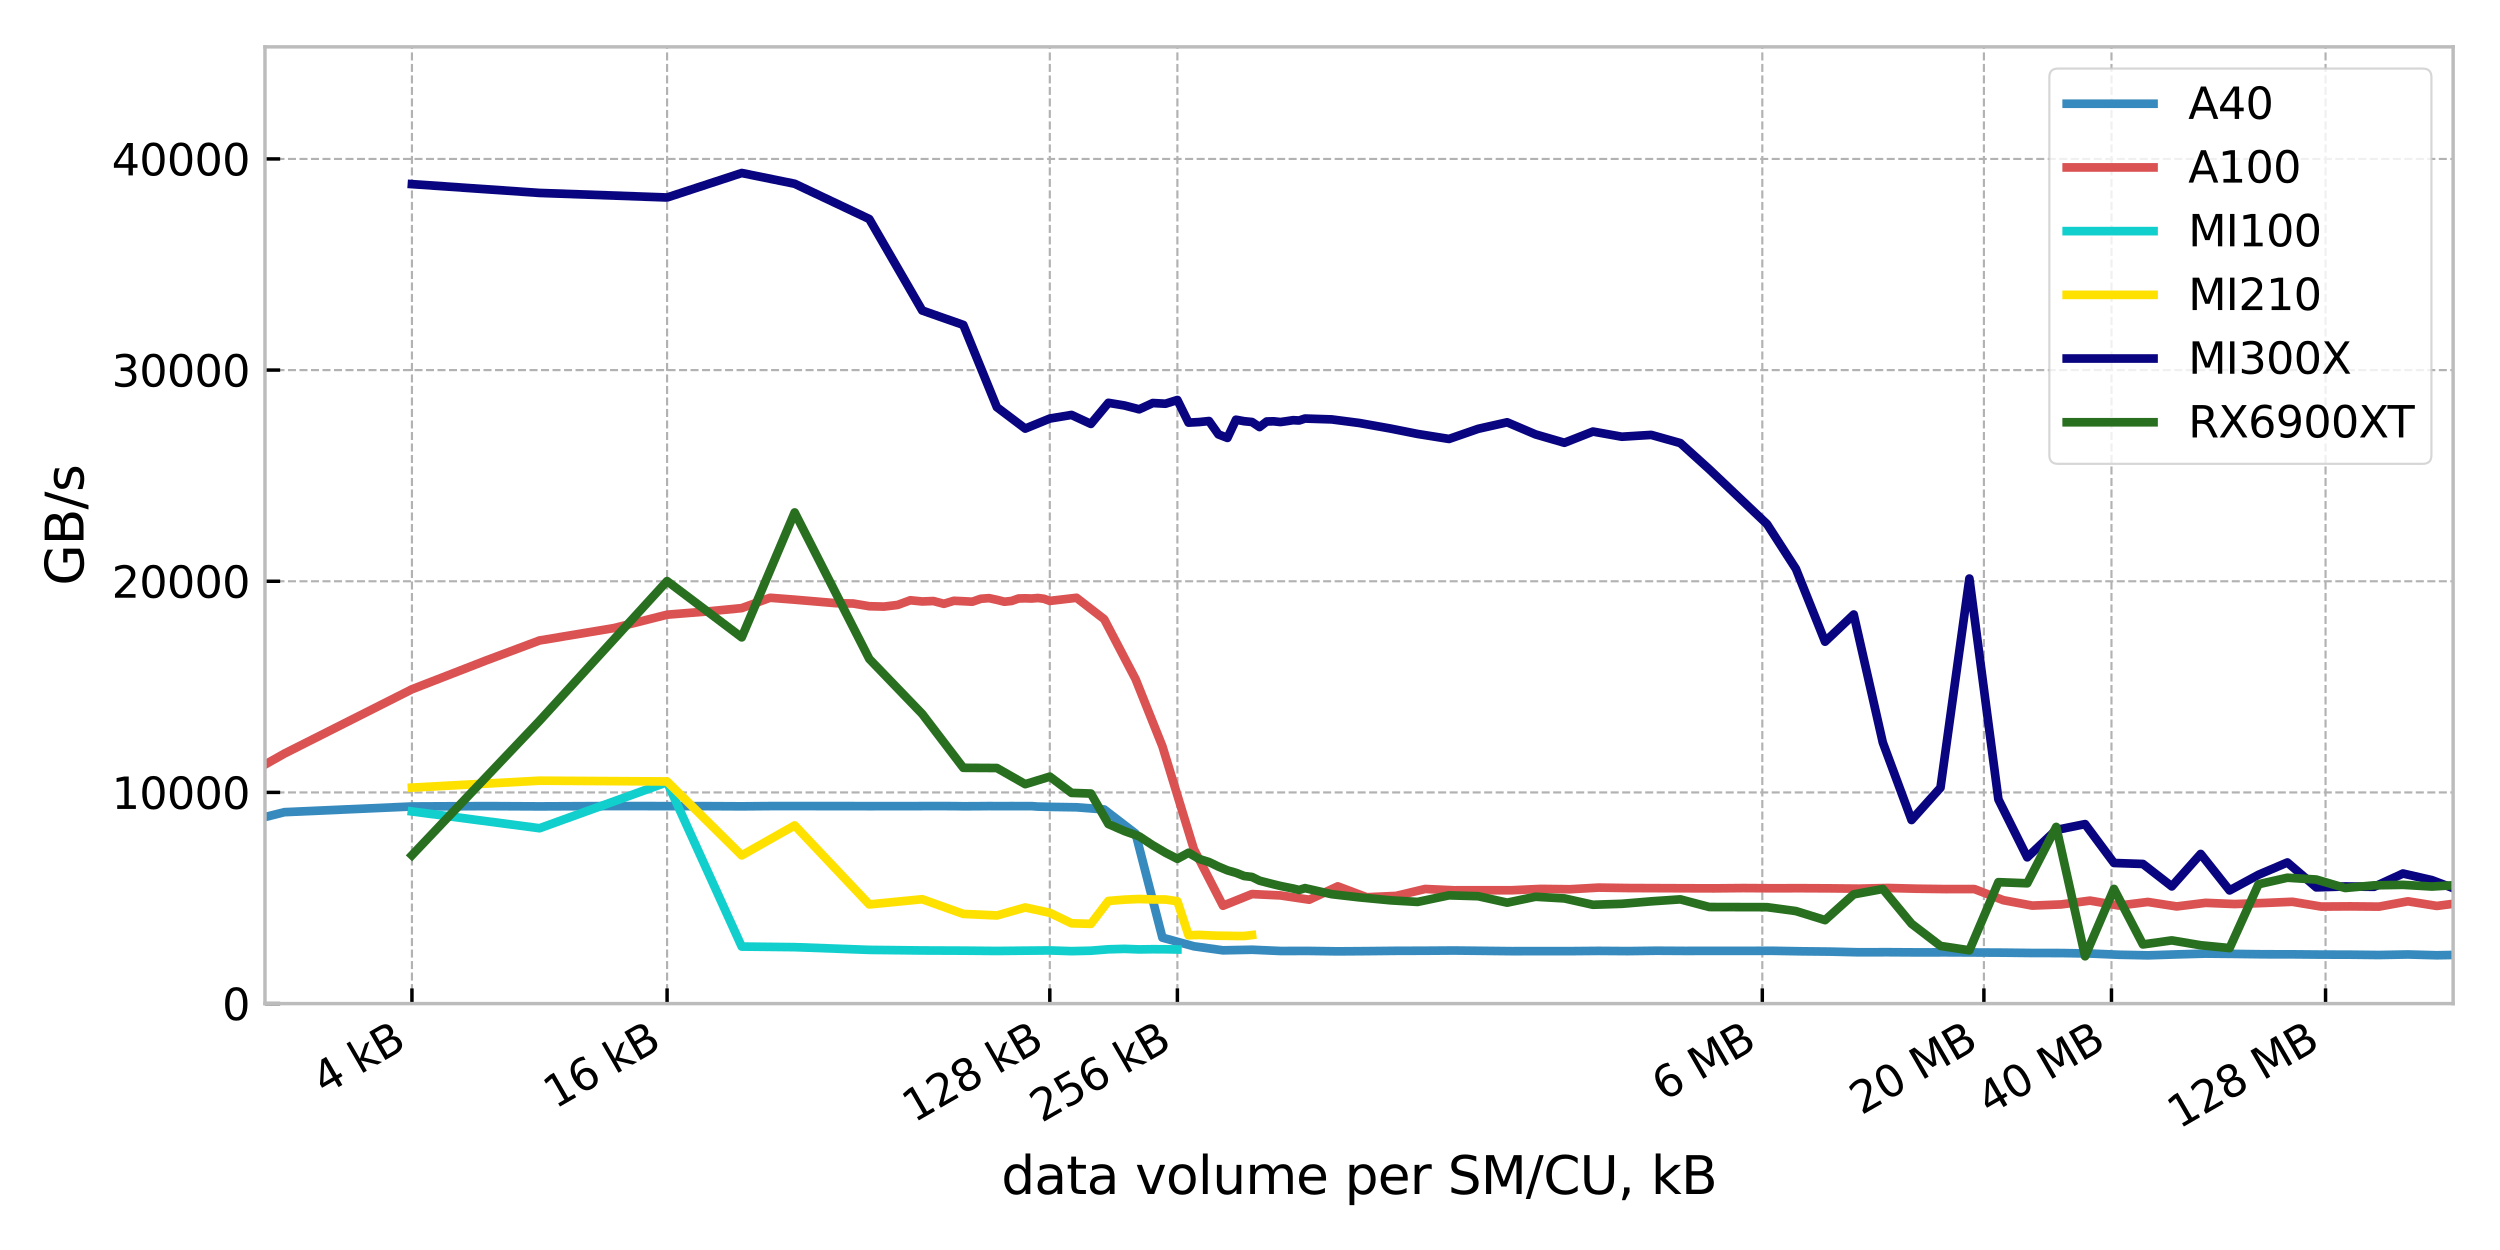 <?xml version="1.0" encoding="utf-8" standalone="no"?>
<!DOCTYPE svg PUBLIC "-//W3C//DTD SVG 1.1//EN"
  "http://www.w3.org/Graphics/SVG/1.1/DTD/svg11.dtd">
<svg xmlns:xlink="http://www.w3.org/1999/xlink" width="576pt" height="288pt" viewBox="0 0 576 288" xmlns="http://www.w3.org/2000/svg" version="1.1">
 <defs>
  <style type="text/css">*{stroke-linejoin: round; stroke-linecap: butt}</style>
 </defs>
 <g id="figure_1">
  <g id="patch_1">
   <path d="M 0 288 
L 576 288 
L 576 0 
L 0 0 
z
" style="fill: #ffffff"/>
  </g>
  <g id="axes_1">
   <g id="patch_2">
    <path d="M 61.05 231.225 
L 565.2 231.225 
L 565.2 10.8 
L 61.05 10.8 
z
" style="fill: #ffffff"/>
   </g>
   <g id="matplotlib.axis_1">
    <g id="xtick_1">
     <g id="line2d_1">
      <path d="M 94.911 231.225 
L 94.911 10.8 
" clip-path="url(#p222d66dfc3)" style="fill: none; stroke-dasharray: 1.85,0.8; stroke-dashoffset: 0; stroke: #b2b2b2; stroke-width: 0.5"/>
     </g>
     <g id="line2d_2">
      <defs>
       <path id="mbed672b23f" d="M 0 0 
L 0 -3.5 
" style="stroke: #000000; stroke-width: 0.8"/>
      </defs>
      <g>
       <use xlink:href="#mbed672b23f" x="94.911" y="231.225" style="stroke: #000000; stroke-width: 0.8"/>
      </g>
     </g>
     <g id="text_1">
      <!-- 4 kB -->
      <g transform="translate(74.652 252.402) rotate(-30) scale(0.1 -0.1)">
       <defs>
        <path id="DejaVuSans-34" d="M 2419 4116 
L 825 1625 
L 2419 1625 
L 2419 4116 
z
M 2253 4666 
L 3047 4666 
L 3047 1625 
L 3713 1625 
L 3713 1100 
L 3047 1100 
L 3047 0 
L 2419 0 
L 2419 1100 
L 313 1100 
L 313 1709 
L 2253 4666 
z
" transform="scale(0.016)"/>
        <path id="DejaVuSans-20" transform="scale(0.016)"/>
        <path id="DejaVuSans-6b" d="M 581 4863 
L 1159 4863 
L 1159 1991 
L 2875 3500 
L 3609 3500 
L 1753 1863 
L 3688 0 
L 2938 0 
L 1159 1709 
L 1159 0 
L 581 0 
L 581 4863 
z
" transform="scale(0.016)"/>
        <path id="DejaVuSans-42" d="M 1259 2228 
L 1259 519 
L 2272 519 
Q 2781 519 3026 730 
Q 3272 941 3272 1375 
Q 3272 1813 3026 2020 
Q 2781 2228 2272 2228 
L 1259 2228 
z
M 1259 4147 
L 1259 2741 
L 2194 2741 
Q 2656 2741 2882 2914 
Q 3109 3088 3109 3444 
Q 3109 3797 2882 3972 
Q 2656 4147 2194 4147 
L 1259 4147 
z
M 628 4666 
L 2241 4666 
Q 2963 4666 3353 4366 
Q 3744 4066 3744 3513 
Q 3744 3084 3544 2831 
Q 3344 2578 2956 2516 
Q 3422 2416 3680 2098 
Q 3938 1781 3938 1306 
Q 3938 681 3513 340 
Q 3088 0 2303 0 
L 628 0 
L 628 4666 
z
" transform="scale(0.016)"/>
       </defs>
       <use xlink:href="#DejaVuSans-34"/>
       <use xlink:href="#DejaVuSans-20" transform="translate(63.623 0)"/>
       <use xlink:href="#DejaVuSans-6b" transform="translate(95.41 0)"/>
       <use xlink:href="#DejaVuSans-42" transform="translate(153.32 0)"/>
      </g>
     </g>
    </g>
    <g id="xtick_2">
     <g id="line2d_3">
      <path d="M 153.697 231.225 
L 153.697 10.8 
" clip-path="url(#p222d66dfc3)" style="fill: none; stroke-dasharray: 1.85,0.8; stroke-dashoffset: 0; stroke: #b2b2b2; stroke-width: 0.5"/>
     </g>
     <g id="line2d_4">
      <g>
       <use xlink:href="#mbed672b23f" x="153.697" y="231.225" style="stroke: #000000; stroke-width: 0.8"/>
      </g>
     </g>
     <g id="text_2">
      <!-- 16 kB -->
      <g transform="translate(127.928 255.583) rotate(-30) scale(0.1 -0.1)">
       <defs>
        <path id="DejaVuSans-31" d="M 794 531 
L 1825 531 
L 1825 4091 
L 703 3866 
L 703 4441 
L 1819 4666 
L 2450 4666 
L 2450 531 
L 3481 531 
L 3481 0 
L 794 0 
L 794 531 
z
" transform="scale(0.016)"/>
        <path id="DejaVuSans-36" d="M 2113 2584 
Q 1688 2584 1439 2293 
Q 1191 2003 1191 1497 
Q 1191 994 1439 701 
Q 1688 409 2113 409 
Q 2538 409 2786 701 
Q 3034 994 3034 1497 
Q 3034 2003 2786 2293 
Q 2538 2584 2113 2584 
z
M 3366 4563 
L 3366 3988 
Q 3128 4100 2886 4159 
Q 2644 4219 2406 4219 
Q 1781 4219 1451 3797 
Q 1122 3375 1075 2522 
Q 1259 2794 1537 2939 
Q 1816 3084 2150 3084 
Q 2853 3084 3261 2657 
Q 3669 2231 3669 1497 
Q 3669 778 3244 343 
Q 2819 -91 2113 -91 
Q 1303 -91 875 529 
Q 447 1150 447 2328 
Q 447 3434 972 4092 
Q 1497 4750 2381 4750 
Q 2619 4750 2861 4703 
Q 3103 4656 3366 4563 
z
" transform="scale(0.016)"/>
       </defs>
       <use xlink:href="#DejaVuSans-31"/>
       <use xlink:href="#DejaVuSans-36" transform="translate(63.623 0)"/>
       <use xlink:href="#DejaVuSans-20" transform="translate(127.246 0)"/>
       <use xlink:href="#DejaVuSans-6b" transform="translate(159.033 0)"/>
       <use xlink:href="#DejaVuSans-42" transform="translate(216.943 0)"/>
      </g>
     </g>
    </g>
    <g id="xtick_3">
     <g id="line2d_5">
      <path d="M 241.876 231.225 
L 241.876 10.8 
" clip-path="url(#p222d66dfc3)" style="fill: none; stroke-dasharray: 1.85,0.8; stroke-dashoffset: 0; stroke: #b2b2b2; stroke-width: 0.5"/>
     </g>
     <g id="line2d_6">
      <g>
       <use xlink:href="#mbed672b23f" x="241.876" y="231.225" style="stroke: #000000; stroke-width: 0.8"/>
      </g>
     </g>
     <g id="text_3">
      <!-- 128 kB -->
      <g transform="translate(210.597 258.764) rotate(-30) scale(0.1 -0.1)">
       <defs>
        <path id="DejaVuSans-32" d="M 1228 531 
L 3431 531 
L 3431 0 
L 469 0 
L 469 531 
Q 828 903 1448 1529 
Q 2069 2156 2228 2338 
Q 2531 2678 2651 2914 
Q 2772 3150 2772 3378 
Q 2772 3750 2511 3984 
Q 2250 4219 1831 4219 
Q 1534 4219 1204 4116 
Q 875 4013 500 3803 
L 500 4441 
Q 881 4594 1212 4672 
Q 1544 4750 1819 4750 
Q 2544 4750 2975 4387 
Q 3406 4025 3406 3419 
Q 3406 3131 3298 2873 
Q 3191 2616 2906 2266 
Q 2828 2175 2409 1742 
Q 1991 1309 1228 531 
z
" transform="scale(0.016)"/>
        <path id="DejaVuSans-38" d="M 2034 2216 
Q 1584 2216 1326 1975 
Q 1069 1734 1069 1313 
Q 1069 891 1326 650 
Q 1584 409 2034 409 
Q 2484 409 2743 651 
Q 3003 894 3003 1313 
Q 3003 1734 2745 1975 
Q 2488 2216 2034 2216 
z
M 1403 2484 
Q 997 2584 770 2862 
Q 544 3141 544 3541 
Q 544 4100 942 4425 
Q 1341 4750 2034 4750 
Q 2731 4750 3128 4425 
Q 3525 4100 3525 3541 
Q 3525 3141 3298 2862 
Q 3072 2584 2669 2484 
Q 3125 2378 3379 2068 
Q 3634 1759 3634 1313 
Q 3634 634 3220 271 
Q 2806 -91 2034 -91 
Q 1263 -91 848 271 
Q 434 634 434 1313 
Q 434 1759 690 2068 
Q 947 2378 1403 2484 
z
M 1172 3481 
Q 1172 3119 1398 2916 
Q 1625 2713 2034 2713 
Q 2441 2713 2670 2916 
Q 2900 3119 2900 3481 
Q 2900 3844 2670 4047 
Q 2441 4250 2034 4250 
Q 1625 4250 1398 4047 
Q 1172 3844 1172 3481 
z
" transform="scale(0.016)"/>
       </defs>
       <use xlink:href="#DejaVuSans-31"/>
       <use xlink:href="#DejaVuSans-32" transform="translate(63.623 0)"/>
       <use xlink:href="#DejaVuSans-38" transform="translate(127.246 0)"/>
       <use xlink:href="#DejaVuSans-20" transform="translate(190.869 0)"/>
       <use xlink:href="#DejaVuSans-6b" transform="translate(222.656 0)"/>
       <use xlink:href="#DejaVuSans-42" transform="translate(280.566 0)"/>
      </g>
     </g>
    </g>
    <g id="xtick_4">
     <g id="line2d_7">
      <path d="M 271.269 231.225 
L 271.269 10.8 
" clip-path="url(#p222d66dfc3)" style="fill: none; stroke-dasharray: 1.85,0.8; stroke-dashoffset: 0; stroke: #b2b2b2; stroke-width: 0.5"/>
     </g>
     <g id="line2d_8">
      <g>
       <use xlink:href="#mbed672b23f" x="271.269" y="231.225" style="stroke: #000000; stroke-width: 0.8"/>
      </g>
     </g>
     <g id="text_4">
      <!-- 256 kB -->
      <g transform="translate(239.99 258.764) rotate(-30) scale(0.1 -0.1)">
       <defs>
        <path id="DejaVuSans-35" d="M 691 4666 
L 3169 4666 
L 3169 4134 
L 1269 4134 
L 1269 2991 
Q 1406 3038 1543 3061 
Q 1681 3084 1819 3084 
Q 2600 3084 3056 2656 
Q 3513 2228 3513 1497 
Q 3513 744 3044 326 
Q 2575 -91 1722 -91 
Q 1428 -91 1123 -41 
Q 819 9 494 109 
L 494 744 
Q 775 591 1075 516 
Q 1375 441 1709 441 
Q 2250 441 2565 725 
Q 2881 1009 2881 1497 
Q 2881 1984 2565 2268 
Q 2250 2553 1709 2553 
Q 1456 2553 1204 2497 
Q 953 2441 691 2322 
L 691 4666 
z
" transform="scale(0.016)"/>
       </defs>
       <use xlink:href="#DejaVuSans-32"/>
       <use xlink:href="#DejaVuSans-35" transform="translate(63.623 0)"/>
       <use xlink:href="#DejaVuSans-36" transform="translate(127.246 0)"/>
       <use xlink:href="#DejaVuSans-20" transform="translate(190.869 0)"/>
       <use xlink:href="#DejaVuSans-6b" transform="translate(222.656 0)"/>
       <use xlink:href="#DejaVuSans-42" transform="translate(280.566 0)"/>
      </g>
     </g>
    </g>
    <g id="xtick_5">
     <g id="line2d_9">
      <path d="M 406.035 231.225 
L 406.035 10.8 
" clip-path="url(#p222d66dfc3)" style="fill: none; stroke-dasharray: 1.85,0.8; stroke-dashoffset: 0; stroke: #b2b2b2; stroke-width: 0.5"/>
     </g>
     <g id="line2d_10">
      <g>
       <use xlink:href="#mbed672b23f" x="406.035" y="231.225" style="stroke: #000000; stroke-width: 0.8"/>
      </g>
     </g>
     <g id="text_5">
      <!-- 6 MB -->
      <g transform="translate(383.319 253.821) rotate(-30) scale(0.1 -0.1)">
       <defs>
        <path id="DejaVuSans-4d" d="M 628 4666 
L 1569 4666 
L 2759 1491 
L 3956 4666 
L 4897 4666 
L 4897 0 
L 4281 0 
L 4281 4097 
L 3078 897 
L 2444 897 
L 1241 4097 
L 1241 0 
L 628 0 
L 628 4666 
z
" transform="scale(0.016)"/>
       </defs>
       <use xlink:href="#DejaVuSans-36"/>
       <use xlink:href="#DejaVuSans-20" transform="translate(63.623 0)"/>
       <use xlink:href="#DejaVuSans-4d" transform="translate(95.41 0)"/>
       <use xlink:href="#DejaVuSans-42" transform="translate(181.689 0)"/>
      </g>
     </g>
    </g>
    <g id="xtick_6">
     <g id="line2d_11">
      <path d="M 457.09 231.225 
L 457.09 10.8 
" clip-path="url(#p222d66dfc3)" style="fill: none; stroke-dasharray: 1.85,0.8; stroke-dashoffset: 0; stroke: #b2b2b2; stroke-width: 0.5"/>
     </g>
     <g id="line2d_12">
      <g>
       <use xlink:href="#mbed672b23f" x="457.09" y="231.225" style="stroke: #000000; stroke-width: 0.8"/>
      </g>
     </g>
     <g id="text_6">
      <!-- 20 MB -->
      <g transform="translate(428.864 257.002) rotate(-30) scale(0.1 -0.1)">
       <defs>
        <path id="DejaVuSans-30" d="M 2034 4250 
Q 1547 4250 1301 3770 
Q 1056 3291 1056 2328 
Q 1056 1369 1301 889 
Q 1547 409 2034 409 
Q 2525 409 2770 889 
Q 3016 1369 3016 2328 
Q 3016 3291 2770 3770 
Q 2525 4250 2034 4250 
z
M 2034 4750 
Q 2819 4750 3233 4129 
Q 3647 3509 3647 2328 
Q 3647 1150 3233 529 
Q 2819 -91 2034 -91 
Q 1250 -91 836 529 
Q 422 1150 422 2328 
Q 422 3509 836 4129 
Q 1250 4750 2034 4750 
z
" transform="scale(0.016)"/>
       </defs>
       <use xlink:href="#DejaVuSans-32"/>
       <use xlink:href="#DejaVuSans-30" transform="translate(63.623 0)"/>
       <use xlink:href="#DejaVuSans-20" transform="translate(127.246 0)"/>
       <use xlink:href="#DejaVuSans-4d" transform="translate(159.033 0)"/>
       <use xlink:href="#DejaVuSans-42" transform="translate(245.312 0)"/>
      </g>
     </g>
    </g>
    <g id="xtick_7">
     <g id="line2d_13">
      <path d="M 486.483 231.225 
L 486.483 10.8 
" clip-path="url(#p222d66dfc3)" style="fill: none; stroke-dasharray: 1.85,0.8; stroke-dashoffset: 0; stroke: #b2b2b2; stroke-width: 0.5"/>
     </g>
     <g id="line2d_14">
      <g>
       <use xlink:href="#mbed672b23f" x="486.483" y="231.225" style="stroke: #000000; stroke-width: 0.8"/>
      </g>
     </g>
     <g id="text_7">
      <!-- 40 MB -->
      <g transform="translate(458.257 257.002) rotate(-30) scale(0.1 -0.1)">
       <use xlink:href="#DejaVuSans-34"/>
       <use xlink:href="#DejaVuSans-30" transform="translate(63.623 0)"/>
       <use xlink:href="#DejaVuSans-20" transform="translate(127.246 0)"/>
       <use xlink:href="#DejaVuSans-4d" transform="translate(159.033 0)"/>
       <use xlink:href="#DejaVuSans-42" transform="translate(245.312 0)"/>
      </g>
     </g>
    </g>
    <g id="xtick_8">
     <g id="line2d_15">
      <path d="M 535.807 231.225 
L 535.807 10.8 
" clip-path="url(#p222d66dfc3)" style="fill: none; stroke-dasharray: 1.85,0.8; stroke-dashoffset: 0; stroke: #b2b2b2; stroke-width: 0.5"/>
     </g>
     <g id="line2d_16">
      <g>
       <use xlink:href="#mbed672b23f" x="535.807" y="231.225" style="stroke: #000000; stroke-width: 0.8"/>
      </g>
     </g>
     <g id="text_8">
      <!-- 128 MB -->
      <g transform="translate(502.071 260.183) rotate(-30) scale(0.1 -0.1)">
       <use xlink:href="#DejaVuSans-31"/>
       <use xlink:href="#DejaVuSans-32" transform="translate(63.623 0)"/>
       <use xlink:href="#DejaVuSans-38" transform="translate(127.246 0)"/>
       <use xlink:href="#DejaVuSans-20" transform="translate(190.869 0)"/>
       <use xlink:href="#DejaVuSans-4d" transform="translate(222.656 0)"/>
       <use xlink:href="#DejaVuSans-42" transform="translate(308.936 0)"/>
      </g>
     </g>
    </g>
    <g id="text_9">
     <!-- data volume per SM/CU, kB -->
     <g transform="translate(230.701 275.102) scale(0.12 -0.12)">
      <defs>
       <path id="DejaVuSans-64" d="M 2906 2969 
L 2906 4863 
L 3481 4863 
L 3481 0 
L 2906 0 
L 2906 525 
Q 2725 213 2448 61 
Q 2172 -91 1784 -91 
Q 1150 -91 751 415 
Q 353 922 353 1747 
Q 353 2572 751 3078 
Q 1150 3584 1784 3584 
Q 2172 3584 2448 3432 
Q 2725 3281 2906 2969 
z
M 947 1747 
Q 947 1113 1208 752 
Q 1469 391 1925 391 
Q 2381 391 2643 752 
Q 2906 1113 2906 1747 
Q 2906 2381 2643 2742 
Q 2381 3103 1925 3103 
Q 1469 3103 1208 2742 
Q 947 2381 947 1747 
z
" transform="scale(0.016)"/>
       <path id="DejaVuSans-61" d="M 2194 1759 
Q 1497 1759 1228 1600 
Q 959 1441 959 1056 
Q 959 750 1161 570 
Q 1363 391 1709 391 
Q 2188 391 2477 730 
Q 2766 1069 2766 1631 
L 2766 1759 
L 2194 1759 
z
M 3341 1997 
L 3341 0 
L 2766 0 
L 2766 531 
Q 2569 213 2275 61 
Q 1981 -91 1556 -91 
Q 1019 -91 701 211 
Q 384 513 384 1019 
Q 384 1609 779 1909 
Q 1175 2209 1959 2209 
L 2766 2209 
L 2766 2266 
Q 2766 2663 2505 2880 
Q 2244 3097 1772 3097 
Q 1472 3097 1187 3025 
Q 903 2953 641 2809 
L 641 3341 
Q 956 3463 1253 3523 
Q 1550 3584 1831 3584 
Q 2591 3584 2966 3190 
Q 3341 2797 3341 1997 
z
" transform="scale(0.016)"/>
       <path id="DejaVuSans-74" d="M 1172 4494 
L 1172 3500 
L 2356 3500 
L 2356 3053 
L 1172 3053 
L 1172 1153 
Q 1172 725 1289 603 
Q 1406 481 1766 481 
L 2356 481 
L 2356 0 
L 1766 0 
Q 1100 0 847 248 
Q 594 497 594 1153 
L 594 3053 
L 172 3053 
L 172 3500 
L 594 3500 
L 594 4494 
L 1172 4494 
z
" transform="scale(0.016)"/>
       <path id="DejaVuSans-76" d="M 191 3500 
L 800 3500 
L 1894 563 
L 2988 3500 
L 3597 3500 
L 2284 0 
L 1503 0 
L 191 3500 
z
" transform="scale(0.016)"/>
       <path id="DejaVuSans-6f" d="M 1959 3097 
Q 1497 3097 1228 2736 
Q 959 2375 959 1747 
Q 959 1119 1226 758 
Q 1494 397 1959 397 
Q 2419 397 2687 759 
Q 2956 1122 2956 1747 
Q 2956 2369 2687 2733 
Q 2419 3097 1959 3097 
z
M 1959 3584 
Q 2709 3584 3137 3096 
Q 3566 2609 3566 1747 
Q 3566 888 3137 398 
Q 2709 -91 1959 -91 
Q 1206 -91 779 398 
Q 353 888 353 1747 
Q 353 2609 779 3096 
Q 1206 3584 1959 3584 
z
" transform="scale(0.016)"/>
       <path id="DejaVuSans-6c" d="M 603 4863 
L 1178 4863 
L 1178 0 
L 603 0 
L 603 4863 
z
" transform="scale(0.016)"/>
       <path id="DejaVuSans-75" d="M 544 1381 
L 544 3500 
L 1119 3500 
L 1119 1403 
Q 1119 906 1312 657 
Q 1506 409 1894 409 
Q 2359 409 2629 706 
Q 2900 1003 2900 1516 
L 2900 3500 
L 3475 3500 
L 3475 0 
L 2900 0 
L 2900 538 
Q 2691 219 2414 64 
Q 2138 -91 1772 -91 
Q 1169 -91 856 284 
Q 544 659 544 1381 
z
M 1991 3584 
L 1991 3584 
z
" transform="scale(0.016)"/>
       <path id="DejaVuSans-6d" d="M 3328 2828 
Q 3544 3216 3844 3400 
Q 4144 3584 4550 3584 
Q 5097 3584 5394 3201 
Q 5691 2819 5691 2113 
L 5691 0 
L 5113 0 
L 5113 2094 
Q 5113 2597 4934 2840 
Q 4756 3084 4391 3084 
Q 3944 3084 3684 2787 
Q 3425 2491 3425 1978 
L 3425 0 
L 2847 0 
L 2847 2094 
Q 2847 2600 2669 2842 
Q 2491 3084 2119 3084 
Q 1678 3084 1418 2786 
Q 1159 2488 1159 1978 
L 1159 0 
L 581 0 
L 581 3500 
L 1159 3500 
L 1159 2956 
Q 1356 3278 1631 3431 
Q 1906 3584 2284 3584 
Q 2666 3584 2933 3390 
Q 3200 3197 3328 2828 
z
" transform="scale(0.016)"/>
       <path id="DejaVuSans-65" d="M 3597 1894 
L 3597 1613 
L 953 1613 
Q 991 1019 1311 708 
Q 1631 397 2203 397 
Q 2534 397 2845 478 
Q 3156 559 3463 722 
L 3463 178 
Q 3153 47 2828 -22 
Q 2503 -91 2169 -91 
Q 1331 -91 842 396 
Q 353 884 353 1716 
Q 353 2575 817 3079 
Q 1281 3584 2069 3584 
Q 2775 3584 3186 3129 
Q 3597 2675 3597 1894 
z
M 3022 2063 
Q 3016 2534 2758 2815 
Q 2500 3097 2075 3097 
Q 1594 3097 1305 2825 
Q 1016 2553 972 2059 
L 3022 2063 
z
" transform="scale(0.016)"/>
       <path id="DejaVuSans-70" d="M 1159 525 
L 1159 -1331 
L 581 -1331 
L 581 3500 
L 1159 3500 
L 1159 2969 
Q 1341 3281 1617 3432 
Q 1894 3584 2278 3584 
Q 2916 3584 3314 3078 
Q 3713 2572 3713 1747 
Q 3713 922 3314 415 
Q 2916 -91 2278 -91 
Q 1894 -91 1617 61 
Q 1341 213 1159 525 
z
M 3116 1747 
Q 3116 2381 2855 2742 
Q 2594 3103 2138 3103 
Q 1681 3103 1420 2742 
Q 1159 2381 1159 1747 
Q 1159 1113 1420 752 
Q 1681 391 2138 391 
Q 2594 391 2855 752 
Q 3116 1113 3116 1747 
z
" transform="scale(0.016)"/>
       <path id="DejaVuSans-72" d="M 2631 2963 
Q 2534 3019 2420 3045 
Q 2306 3072 2169 3072 
Q 1681 3072 1420 2755 
Q 1159 2438 1159 1844 
L 1159 0 
L 581 0 
L 581 3500 
L 1159 3500 
L 1159 2956 
Q 1341 3275 1631 3429 
Q 1922 3584 2338 3584 
Q 2397 3584 2469 3576 
Q 2541 3569 2628 3553 
L 2631 2963 
z
" transform="scale(0.016)"/>
       <path id="DejaVuSans-53" d="M 3425 4513 
L 3425 3897 
Q 3066 4069 2747 4153 
Q 2428 4238 2131 4238 
Q 1616 4238 1336 4038 
Q 1056 3838 1056 3469 
Q 1056 3159 1242 3001 
Q 1428 2844 1947 2747 
L 2328 2669 
Q 3034 2534 3370 2195 
Q 3706 1856 3706 1288 
Q 3706 609 3251 259 
Q 2797 -91 1919 -91 
Q 1588 -91 1214 -16 
Q 841 59 441 206 
L 441 856 
Q 825 641 1194 531 
Q 1563 422 1919 422 
Q 2459 422 2753 634 
Q 3047 847 3047 1241 
Q 3047 1584 2836 1778 
Q 2625 1972 2144 2069 
L 1759 2144 
Q 1053 2284 737 2584 
Q 422 2884 422 3419 
Q 422 4038 858 4394 
Q 1294 4750 2059 4750 
Q 2388 4750 2728 4690 
Q 3069 4631 3425 4513 
z
" transform="scale(0.016)"/>
       <path id="DejaVuSans-2f" d="M 1625 4666 
L 2156 4666 
L 531 -594 
L 0 -594 
L 1625 4666 
z
" transform="scale(0.016)"/>
       <path id="DejaVuSans-43" d="M 4122 4306 
L 4122 3641 
Q 3803 3938 3442 4084 
Q 3081 4231 2675 4231 
Q 1875 4231 1450 3742 
Q 1025 3253 1025 2328 
Q 1025 1406 1450 917 
Q 1875 428 2675 428 
Q 3081 428 3442 575 
Q 3803 722 4122 1019 
L 4122 359 
Q 3791 134 3420 21 
Q 3050 -91 2638 -91 
Q 1578 -91 968 557 
Q 359 1206 359 2328 
Q 359 3453 968 4101 
Q 1578 4750 2638 4750 
Q 3056 4750 3426 4639 
Q 3797 4528 4122 4306 
z
" transform="scale(0.016)"/>
       <path id="DejaVuSans-55" d="M 556 4666 
L 1191 4666 
L 1191 1831 
Q 1191 1081 1462 751 
Q 1734 422 2344 422 
Q 2950 422 3222 751 
Q 3494 1081 3494 1831 
L 3494 4666 
L 4128 4666 
L 4128 1753 
Q 4128 841 3676 375 
Q 3225 -91 2344 -91 
Q 1459 -91 1007 375 
Q 556 841 556 1753 
L 556 4666 
z
" transform="scale(0.016)"/>
       <path id="DejaVuSans-2c" d="M 750 794 
L 1409 794 
L 1409 256 
L 897 -744 
L 494 -744 
L 750 256 
L 750 794 
z
" transform="scale(0.016)"/>
      </defs>
      <use xlink:href="#DejaVuSans-64"/>
      <use xlink:href="#DejaVuSans-61" transform="translate(63.477 0)"/>
      <use xlink:href="#DejaVuSans-74" transform="translate(124.756 0)"/>
      <use xlink:href="#DejaVuSans-61" transform="translate(163.965 0)"/>
      <use xlink:href="#DejaVuSans-20" transform="translate(225.244 0)"/>
      <use xlink:href="#DejaVuSans-76" transform="translate(257.031 0)"/>
      <use xlink:href="#DejaVuSans-6f" transform="translate(316.211 0)"/>
      <use xlink:href="#DejaVuSans-6c" transform="translate(377.393 0)"/>
      <use xlink:href="#DejaVuSans-75" transform="translate(405.176 0)"/>
      <use xlink:href="#DejaVuSans-6d" transform="translate(468.555 0)"/>
      <use xlink:href="#DejaVuSans-65" transform="translate(565.967 0)"/>
      <use xlink:href="#DejaVuSans-20" transform="translate(627.49 0)"/>
      <use xlink:href="#DejaVuSans-70" transform="translate(659.277 0)"/>
      <use xlink:href="#DejaVuSans-65" transform="translate(722.754 0)"/>
      <use xlink:href="#DejaVuSans-72" transform="translate(784.277 0)"/>
      <use xlink:href="#DejaVuSans-20" transform="translate(825.391 0)"/>
      <use xlink:href="#DejaVuSans-53" transform="translate(857.178 0)"/>
      <use xlink:href="#DejaVuSans-4d" transform="translate(920.654 0)"/>
      <use xlink:href="#DejaVuSans-2f" transform="translate(1006.934 0)"/>
      <use xlink:href="#DejaVuSans-43" transform="translate(1040.625 0)"/>
      <use xlink:href="#DejaVuSans-55" transform="translate(1110.449 0)"/>
      <use xlink:href="#DejaVuSans-2c" transform="translate(1183.643 0)"/>
      <use xlink:href="#DejaVuSans-20" transform="translate(1215.43 0)"/>
      <use xlink:href="#DejaVuSans-6b" transform="translate(1247.217 0)"/>
      <use xlink:href="#DejaVuSans-42" transform="translate(1305.127 0)"/>
     </g>
    </g>
   </g>
   <g id="matplotlib.axis_2">
    <g id="ytick_1">
     <g id="line2d_17">
      <path d="M 61.05 231.225 
L 565.2 231.225 
" clip-path="url(#p222d66dfc3)" style="fill: none; stroke-dasharray: 1.85,0.8; stroke-dashoffset: 0; stroke: #b2b2b2; stroke-width: 0.5"/>
     </g>
     <g id="line2d_18">
      <defs>
       <path id="m74d37e5365" d="M 0 0 
L 3.5 0 
" style="stroke: #000000; stroke-width: 0.8"/>
      </defs>
      <g>
       <use xlink:href="#m74d37e5365" x="61.05" y="231.225" style="stroke: #000000; stroke-width: 0.8"/>
      </g>
     </g>
     <g id="text_10">
      <!-- 0 -->
      <g transform="translate(51.188 235.025) scale(0.1 -0.1)">
       <use xlink:href="#DejaVuSans-30"/>
      </g>
     </g>
    </g>
    <g id="ytick_2">
     <g id="line2d_19">
      <path d="M 61.05 182.574 
L 565.2 182.574 
" clip-path="url(#p222d66dfc3)" style="fill: none; stroke-dasharray: 1.85,0.8; stroke-dashoffset: 0; stroke: #b2b2b2; stroke-width: 0.5"/>
     </g>
     <g id="line2d_20">
      <g>
       <use xlink:href="#m74d37e5365" x="61.05" y="182.574" style="stroke: #000000; stroke-width: 0.8"/>
      </g>
     </g>
     <g id="text_11">
      <!-- 10000 -->
      <g transform="translate(25.738 186.373) scale(0.1 -0.1)">
       <use xlink:href="#DejaVuSans-31"/>
       <use xlink:href="#DejaVuSans-30" transform="translate(63.623 0)"/>
       <use xlink:href="#DejaVuSans-30" transform="translate(127.246 0)"/>
       <use xlink:href="#DejaVuSans-30" transform="translate(190.869 0)"/>
       <use xlink:href="#DejaVuSans-30" transform="translate(254.492 0)"/>
      </g>
     </g>
    </g>
    <g id="ytick_3">
     <g id="line2d_21">
      <path d="M 61.05 133.922 
L 565.2 133.922 
" clip-path="url(#p222d66dfc3)" style="fill: none; stroke-dasharray: 1.85,0.8; stroke-dashoffset: 0; stroke: #b2b2b2; stroke-width: 0.5"/>
     </g>
     <g id="line2d_22">
      <g>
       <use xlink:href="#m74d37e5365" x="61.05" y="133.922" style="stroke: #000000; stroke-width: 0.8"/>
      </g>
     </g>
     <g id="text_12">
      <!-- 20000 -->
      <g transform="translate(25.738 137.721) scale(0.1 -0.1)">
       <use xlink:href="#DejaVuSans-32"/>
       <use xlink:href="#DejaVuSans-30" transform="translate(63.623 0)"/>
       <use xlink:href="#DejaVuSans-30" transform="translate(127.246 0)"/>
       <use xlink:href="#DejaVuSans-30" transform="translate(190.869 0)"/>
       <use xlink:href="#DejaVuSans-30" transform="translate(254.492 0)"/>
      </g>
     </g>
    </g>
    <g id="ytick_4">
     <g id="line2d_23">
      <path d="M 61.05 85.27 
L 565.2 85.27 
" clip-path="url(#p222d66dfc3)" style="fill: none; stroke-dasharray: 1.85,0.8; stroke-dashoffset: 0; stroke: #b2b2b2; stroke-width: 0.5"/>
     </g>
     <g id="line2d_24">
      <g>
       <use xlink:href="#m74d37e5365" x="61.05" y="85.27" style="stroke: #000000; stroke-width: 0.8"/>
      </g>
     </g>
     <g id="text_13">
      <!-- 30000 -->
      <g transform="translate(25.738 89.07) scale(0.1 -0.1)">
       <defs>
        <path id="DejaVuSans-33" d="M 2597 2516 
Q 3050 2419 3304 2112 
Q 3559 1806 3559 1356 
Q 3559 666 3084 287 
Q 2609 -91 1734 -91 
Q 1441 -91 1130 -33 
Q 819 25 488 141 
L 488 750 
Q 750 597 1062 519 
Q 1375 441 1716 441 
Q 2309 441 2620 675 
Q 2931 909 2931 1356 
Q 2931 1769 2642 2001 
Q 2353 2234 1838 2234 
L 1294 2234 
L 1294 2753 
L 1863 2753 
Q 2328 2753 2575 2939 
Q 2822 3125 2822 3475 
Q 2822 3834 2567 4026 
Q 2313 4219 1838 4219 
Q 1578 4219 1281 4162 
Q 984 4106 628 3988 
L 628 4550 
Q 988 4650 1302 4700 
Q 1616 4750 1894 4750 
Q 2613 4750 3031 4423 
Q 3450 4097 3450 3541 
Q 3450 3153 3228 2886 
Q 3006 2619 2597 2516 
z
" transform="scale(0.016)"/>
       </defs>
       <use xlink:href="#DejaVuSans-33"/>
       <use xlink:href="#DejaVuSans-30" transform="translate(63.623 0)"/>
       <use xlink:href="#DejaVuSans-30" transform="translate(127.246 0)"/>
       <use xlink:href="#DejaVuSans-30" transform="translate(190.869 0)"/>
       <use xlink:href="#DejaVuSans-30" transform="translate(254.492 0)"/>
      </g>
     </g>
    </g>
    <g id="ytick_5">
     <g id="line2d_25">
      <path d="M 61.05 36.619 
L 565.2 36.619 
" clip-path="url(#p222d66dfc3)" style="fill: none; stroke-dasharray: 1.85,0.8; stroke-dashoffset: 0; stroke: #b2b2b2; stroke-width: 0.5"/>
     </g>
     <g id="line2d_26">
      <g>
       <use xlink:href="#m74d37e5365" x="61.05" y="36.619" style="stroke: #000000; stroke-width: 0.8"/>
      </g>
     </g>
     <g id="text_14">
      <!-- 40000 -->
      <g transform="translate(25.738 40.418) scale(0.1 -0.1)">
       <use xlink:href="#DejaVuSans-34"/>
       <use xlink:href="#DejaVuSans-30" transform="translate(63.623 0)"/>
       <use xlink:href="#DejaVuSans-30" transform="translate(127.246 0)"/>
       <use xlink:href="#DejaVuSans-30" transform="translate(190.869 0)"/>
       <use xlink:href="#DejaVuSans-30" transform="translate(254.492 0)"/>
      </g>
     </g>
    </g>
    <g id="text_15">
     <!-- GB/s -->
     <g transform="translate(19.242 134.925) rotate(-90) scale(0.12 -0.12)">
      <defs>
       <path id="DejaVuSans-47" d="M 3809 666 
L 3809 1919 
L 2778 1919 
L 2778 2438 
L 4434 2438 
L 4434 434 
Q 4069 175 3628 42 
Q 3188 -91 2688 -91 
Q 1594 -91 976 548 
Q 359 1188 359 2328 
Q 359 3472 976 4111 
Q 1594 4750 2688 4750 
Q 3144 4750 3555 4637 
Q 3966 4525 4313 4306 
L 4313 3634 
Q 3963 3931 3569 4081 
Q 3175 4231 2741 4231 
Q 1884 4231 1454 3753 
Q 1025 3275 1025 2328 
Q 1025 1384 1454 906 
Q 1884 428 2741 428 
Q 3075 428 3337 486 
Q 3600 544 3809 666 
z
" transform="scale(0.016)"/>
       <path id="DejaVuSans-73" d="M 2834 3397 
L 2834 2853 
Q 2591 2978 2328 3040 
Q 2066 3103 1784 3103 
Q 1356 3103 1142 2972 
Q 928 2841 928 2578 
Q 928 2378 1081 2264 
Q 1234 2150 1697 2047 
L 1894 2003 
Q 2506 1872 2764 1633 
Q 3022 1394 3022 966 
Q 3022 478 2636 193 
Q 2250 -91 1575 -91 
Q 1294 -91 989 -36 
Q 684 19 347 128 
L 347 722 
Q 666 556 975 473 
Q 1284 391 1588 391 
Q 1994 391 2212 530 
Q 2431 669 2431 922 
Q 2431 1156 2273 1281 
Q 2116 1406 1581 1522 
L 1381 1569 
Q 847 1681 609 1914 
Q 372 2147 372 2553 
Q 372 3047 722 3315 
Q 1072 3584 1716 3584 
Q 2034 3584 2315 3537 
Q 2597 3491 2834 3397 
z
" transform="scale(0.016)"/>
      </defs>
      <use xlink:href="#DejaVuSans-47"/>
      <use xlink:href="#DejaVuSans-42" transform="translate(77.49 0)"/>
      <use xlink:href="#DejaVuSans-2f" transform="translate(146.094 0)"/>
      <use xlink:href="#DejaVuSans-73" transform="translate(179.785 0)"/>
     </g>
    </g>
   </g>
   <g id="line2d_27">
    <path d="M 36.125 194.533 
L 65.518 187.124 
L 94.911 185.813 
L 112.105 185.728 
L 124.304 185.794 
L 141.498 185.711 
L 153.697 185.731 
L 163.159 185.738 
L 170.891 185.781 
L 177.428 185.723 
L 183.09 185.722 
L 188.085 185.724 
L 192.553 185.725 
L 196.594 185.726 
L 200.284 185.742 
L 203.678 185.734 
L 206.821 185.728 
L 209.746 185.733 
L 212.483 185.724 
L 215.054 185.719 
L 217.478 185.721 
L 219.771 185.729 
L 221.946 185.764 
L 224.015 185.754 
L 225.987 185.741 
L 227.872 185.722 
L 229.677 185.732 
L 231.408 185.734 
L 233.071 185.724 
L 234.672 185.733 
L 236.214 185.731 
L 237.702 185.73 
L 239.139 185.839 
L 240.53 185.868 
L 241.876 185.907 
L 248.033 186.003 
L 254.405 186.499 
L 261.641 192.059 
L 267.82 216.035 
L 275.069 218.027 
L 281.779 218.957 
L 288.463 218.819 
L 295 219.107 
L 301.645 219.097 
L 308.228 219.192 
L 314.883 219.142 
L 321.656 219.069 
L 328.366 219.049 
L 335.05 219 
L 348.339 219.151 
L 354.999 219.141 
L 361.706 219.144 
L 368.31 219.084 
L 375.01 219.135 
L 381.637 219.048 
L 388.3 219.09 
L 394.962 219.077 
L 401.647 219.082 
L 408.293 219.064 
L 414.964 219.179 
L 421.616 219.251 
L 428.273 219.408 
L 434.943 219.39 
L 441.597 219.433 
L 448.255 219.422 
L 454.915 219.452 
L 461.574 219.49 
L 468.229 219.57 
L 474.887 219.581 
L 481.543 219.692 
L 488.204 219.975 
L 494.862 220.111 
L 501.519 219.894 
L 508.178 219.713 
L 514.837 219.78 
L 521.494 219.868 
L 528.152 219.879 
L 534.809 219.94 
L 541.467 219.958 
L 548.126 220.036 
L 554.783 219.91 
L 561.441 220.093 
L 568.099 219.971 
" clip-path="url(#p222d66dfc3)" style="fill: none; stroke: #378abd; stroke-width: 2; stroke-linecap: square"/>
   </g>
   <g id="line2d_28">
    <path d="M 36.125 190.233 
L 65.518 173.634 
L 94.911 158.808 
L 112.105 152.128 
L 124.304 147.568 
L 141.498 144.699 
L 153.697 141.626 
L 163.159 140.863 
L 170.891 140.113 
L 177.428 137.724 
L 183.09 138.164 
L 188.085 138.589 
L 192.553 138.968 
L 196.594 139.05 
L 200.284 139.677 
L 203.678 139.759 
L 206.821 139.376 
L 209.746 138.305 
L 212.483 138.579 
L 215.054 138.479 
L 217.478 139.119 
L 219.771 138.422 
L 221.946 138.521 
L 224.015 138.634 
L 225.987 137.958 
L 227.872 137.814 
L 229.677 138.199 
L 231.408 138.639 
L 233.071 138.461 
L 234.672 137.893 
L 236.214 137.854 
L 237.702 137.9 
L 239.139 137.781 
L 240.53 137.957 
L 241.876 138.451 
L 248.033 137.731 
L 254.405 142.659 
L 261.641 156.479 
L 267.82 171.952 
L 275.069 195.65 
L 281.779 208.681 
L 288.463 205.997 
L 295 206.306 
L 301.645 207.291 
L 308.228 204.216 
L 314.883 206.723 
L 321.656 206.413 
L 328.366 204.818 
L 335.05 205.127 
L 348.339 205.114 
L 354.999 204.804 
L 361.706 204.884 
L 368.31 204.503 
L 375.01 204.603 
L 381.637 204.631 
L 388.3 204.659 
L 394.962 204.68 
L 401.647 204.614 
L 408.293 204.658 
L 414.964 204.643 
L 421.616 204.677 
L 428.273 204.746 
L 434.943 204.592 
L 441.597 204.758 
L 448.255 204.847 
L 454.915 204.846 
L 461.574 207.406 
L 468.229 208.652 
L 474.887 208.38 
L 481.543 207.504 
L 488.204 208.643 
L 494.862 207.813 
L 501.519 208.843 
L 508.178 208.014 
L 514.837 208.292 
L 521.494 208.054 
L 528.152 207.769 
L 534.809 208.876 
L 541.467 208.824 
L 548.126 208.888 
L 554.783 207.663 
L 561.441 208.727 
L 568.099 207.868 
" clip-path="url(#p222d66dfc3)" style="fill: none; stroke: #da5252; stroke-width: 2; stroke-linecap: square"/>
   </g>
   <g id="line2d_29">
    <path d="M 94.911 186.958 
L 124.304 190.824 
L 153.697 180.21 
L 170.891 218.088 
L 183.09 218.225 
L 200.284 218.852 
L 212.483 218.99 
L 221.946 219.03 
L 229.677 219.101 
L 236.214 219.036 
L 241.876 218.981 
L 246.871 219.146 
L 251.339 219.043 
L 255.38 218.72 
L 259.07 218.617 
L 262.464 218.745 
L 265.607 218.699 
L 268.533 218.717 
L 271.269 218.764 
" clip-path="url(#p222d66dfc3)" style="fill: none; stroke: #10cfcc; stroke-width: 2; stroke-linecap: square"/>
   </g>
   <g id="line2d_30">
    <path d="M 94.911 181.466 
L 124.304 179.871 
L 153.697 180.05 
L 170.891 197.076 
L 183.09 190.177 
L 200.284 208.38 
L 212.483 207.184 
L 221.946 210.564 
L 229.677 210.926 
L 236.214 209.081 
L 241.876 210.309 
L 246.871 212.727 
L 251.339 212.856 
L 255.38 207.58 
L 259.07 207.279 
L 262.464 207.127 
L 265.607 207.237 
L 268.533 207.245 
L 271.269 207.644 
L 273.84 215.487 
L 276.264 215.399 
L 278.557 215.513 
L 280.732 215.593 
L 282.801 215.61 
L 284.773 215.654 
L 286.658 215.656 
L 288.463 215.439 
" clip-path="url(#p222d66dfc3)" style="fill: none; stroke: #ffe100; stroke-width: 2; stroke-linecap: square"/>
   </g>
   <g id="line2d_31">
    <path d="M 94.911 42.425 
L 124.304 44.451 
L 153.697 45.5 
L 170.891 39.862 
L 183.09 42.338 
L 200.284 50.466 
L 212.483 71.546 
L 221.946 74.863 
L 229.677 93.815 
L 236.214 98.748 
L 241.876 96.434 
L 246.871 95.601 
L 251.339 97.668 
L 255.38 92.812 
L 259.07 93.422 
L 262.464 94.306 
L 265.607 92.861 
L 268.533 93.017 
L 271.269 92.158 
L 273.84 97.369 
L 276.264 97.244 
L 278.557 97.008 
L 280.732 100.088 
L 282.801 100.894 
L 284.773 96.704 
L 286.658 97.05 
L 288.463 97.23 
L 290.194 98.393 
L 291.857 97.111 
L 293.458 97.071 
L 295 97.24 
L 296.488 97.033 
L 297.926 96.813 
L 299.316 96.883 
L 300.662 96.434 
L 306.819 96.632 
L 313.192 97.457 
L 320.427 98.749 
L 326.606 99.977 
L 333.855 101.134 
L 340.565 98.805 
L 347.249 97.299 
L 353.786 100.085 
L 360.431 102.013 
L 367.014 99.432 
L 373.669 100.621 
L 380.442 100.201 
L 387.152 102.09 
L 393.836 108.138 
L 407.126 120.759 
L 413.785 131.081 
L 420.493 147.841 
L 427.097 141.586 
L 433.796 171.066 
L 440.423 188.93 
L 447.086 181.49 
L 453.748 133.298 
L 460.433 184.19 
L 467.079 197.526 
L 473.751 191.221 
L 480.402 189.876 
L 487.059 198.83 
L 493.729 199.058 
L 500.383 204.225 
L 507.041 196.751 
L 513.701 205.151 
L 520.36 201.544 
L 527.015 198.712 
L 533.673 204.449 
L 540.33 204.243 
L 546.99 204.323 
L 553.648 201.257 
L 560.306 202.776 
L 566.964 205.297 
L 573.623 136.515 
L 577 152.261 
" clip-path="url(#p222d66dfc3)" style="fill: none; stroke: #09047f; stroke-width: 2; stroke-linecap: square"/>
   </g>
   <g id="line2d_32">
    <path d="M 94.911 197.04 
L 124.304 166.077 
L 153.697 133.884 
L 170.891 146.851 
L 183.09 118.07 
L 200.284 151.819 
L 212.483 164.491 
L 221.946 176.905 
L 229.677 176.95 
L 236.214 180.673 
L 241.876 178.934 
L 246.871 182.683 
L 251.339 182.832 
L 255.38 189.859 
L 259.07 191.479 
L 262.464 192.694 
L 265.607 194.759 
L 268.533 196.473 
L 271.269 197.877 
L 273.84 196.471 
L 276.264 197.898 
L 278.557 198.615 
L 280.732 199.664 
L 282.801 200.531 
L 284.773 201.099 
L 286.658 201.834 
L 288.463 202.052 
L 290.194 202.908 
L 291.857 203.341 
L 293.458 203.747 
L 295 204.12 
L 296.488 204.426 
L 297.926 204.709 
L 299.316 205.049 
L 300.662 204.627 
L 306.819 206.021 
L 313.192 206.756 
L 320.427 207.44 
L 326.606 207.804 
L 333.855 206.283 
L 340.565 206.491 
L 347.249 207.973 
L 353.786 206.612 
L 360.431 206.998 
L 367.014 208.458 
L 373.669 208.237 
L 380.442 207.671 
L 387.152 207.213 
L 393.836 208.978 
L 407.126 209.014 
L 413.785 209.914 
L 420.493 211.998 
L 427.097 206.059 
L 433.796 204.825 
L 440.423 212.84 
L 447.086 217.94 
L 453.748 218.951 
L 460.433 203.252 
L 467.079 203.51 
L 473.751 190.524 
L 480.402 220.324 
L 487.059 204.811 
L 493.729 217.599 
L 500.383 216.667 
L 507.041 217.784 
L 513.701 218.435 
L 520.36 203.731 
L 527.015 202.227 
L 533.673 202.646 
L 540.33 204.598 
L 546.99 203.984 
L 553.648 203.865 
L 560.306 204.259 
L 566.964 203.853 
L 573.623 203.364 
L 577 203.791 
" clip-path="url(#p222d66dfc3)" style="fill: none; stroke: #296f20; stroke-width: 2; stroke-linecap: square"/>
   </g>
   <g id="patch_3">
    <path d="M 61.05 231.225 
L 61.05 10.8 
" style="fill: none; stroke: #bcbcbc; stroke-width: 0.8; stroke-linejoin: miter; stroke-linecap: square"/>
   </g>
   <g id="patch_4">
    <path d="M 565.2 231.225 
L 565.2 10.8 
" style="fill: none; stroke: #bcbcbc; stroke-width: 0.8; stroke-linejoin: miter; stroke-linecap: square"/>
   </g>
   <g id="patch_5">
    <path d="M 61.05 231.225 
L 565.2 231.225 
" style="fill: none; stroke: #bcbcbc; stroke-width: 0.8; stroke-linejoin: miter; stroke-linecap: square"/>
   </g>
   <g id="patch_6">
    <path d="M 61.05 10.8 
L 565.2 10.8 
" style="fill: none; stroke: #bcbcbc; stroke-width: 0.8; stroke-linejoin: miter; stroke-linecap: square"/>
   </g>
   <g id="legend_1">
    <g id="patch_7">
     <path d="M 474.169 106.869 
L 558.2 106.869 
Q 560.2 106.869 560.2 104.869 
L 560.2 17.8 
Q 560.2 15.8 558.2 15.8 
L 474.169 15.8 
Q 472.169 15.8 472.169 17.8 
L 472.169 104.869 
Q 472.169 106.869 474.169 106.869 
z
" style="fill: #ffffff; opacity: 0.8; stroke: #cccccc; stroke-width: 0.5; stroke-linejoin: miter"/>
    </g>
    <g id="line2d_33">
     <path d="M 476.169 23.898 
L 486.169 23.898 
L 496.169 23.898 
" style="fill: none; stroke: #378abd; stroke-width: 2; stroke-linecap: square"/>
    </g>
    <g id="text_16">
     <!-- A40 -->
     <g transform="translate(504.169 27.398) scale(0.1 -0.1)">
      <defs>
       <path id="DejaVuSans-41" d="M 2188 4044 
L 1331 1722 
L 3047 1722 
L 2188 4044 
z
M 1831 4666 
L 2547 4666 
L 4325 0 
L 3669 0 
L 3244 1197 
L 1141 1197 
L 716 0 
L 50 0 
L 1831 4666 
z
" transform="scale(0.016)"/>
      </defs>
      <use xlink:href="#DejaVuSans-41"/>
      <use xlink:href="#DejaVuSans-34" transform="translate(68.408 0)"/>
      <use xlink:href="#DejaVuSans-30" transform="translate(132.031 0)"/>
     </g>
    </g>
    <g id="line2d_34">
     <path d="M 476.169 38.577 
L 486.169 38.577 
L 496.169 38.577 
" style="fill: none; stroke: #da5252; stroke-width: 2; stroke-linecap: square"/>
    </g>
    <g id="text_17">
     <!-- A100 -->
     <g transform="translate(504.169 42.077) scale(0.1 -0.1)">
      <use xlink:href="#DejaVuSans-41"/>
      <use xlink:href="#DejaVuSans-31" transform="translate(68.408 0)"/>
      <use xlink:href="#DejaVuSans-30" transform="translate(132.031 0)"/>
      <use xlink:href="#DejaVuSans-30" transform="translate(195.654 0)"/>
     </g>
    </g>
    <g id="line2d_35">
     <path d="M 476.169 53.255 
L 486.169 53.255 
L 496.169 53.255 
" style="fill: none; stroke: #10cfcc; stroke-width: 2; stroke-linecap: square"/>
    </g>
    <g id="text_18">
     <!-- MI100 -->
     <g transform="translate(504.169 56.755) scale(0.1 -0.1)">
      <defs>
       <path id="DejaVuSans-49" d="M 628 4666 
L 1259 4666 
L 1259 0 
L 628 0 
L 628 4666 
z
" transform="scale(0.016)"/>
      </defs>
      <use xlink:href="#DejaVuSans-4d"/>
      <use xlink:href="#DejaVuSans-49" transform="translate(86.279 0)"/>
      <use xlink:href="#DejaVuSans-31" transform="translate(115.771 0)"/>
      <use xlink:href="#DejaVuSans-30" transform="translate(179.395 0)"/>
      <use xlink:href="#DejaVuSans-30" transform="translate(243.018 0)"/>
     </g>
    </g>
    <g id="line2d_36">
     <path d="M 476.169 67.933 
L 486.169 67.933 
L 496.169 67.933 
" style="fill: none; stroke: #ffe100; stroke-width: 2; stroke-linecap: square"/>
    </g>
    <g id="text_19">
     <!-- MI210 -->
     <g transform="translate(504.169 71.433) scale(0.1 -0.1)">
      <use xlink:href="#DejaVuSans-4d"/>
      <use xlink:href="#DejaVuSans-49" transform="translate(86.279 0)"/>
      <use xlink:href="#DejaVuSans-32" transform="translate(115.771 0)"/>
      <use xlink:href="#DejaVuSans-31" transform="translate(179.395 0)"/>
      <use xlink:href="#DejaVuSans-30" transform="translate(243.018 0)"/>
     </g>
    </g>
    <g id="line2d_37">
     <path d="M 476.169 82.611 
L 486.169 82.611 
L 496.169 82.611 
" style="fill: none; stroke: #09047f; stroke-width: 2; stroke-linecap: square"/>
    </g>
    <g id="text_20">
     <!-- MI300X -->
     <g transform="translate(504.169 86.111) scale(0.1 -0.1)">
      <defs>
       <path id="DejaVuSans-58" d="M 403 4666 
L 1081 4666 
L 2241 2931 
L 3406 4666 
L 4084 4666 
L 2584 2425 
L 4184 0 
L 3506 0 
L 2194 1984 
L 872 0 
L 191 0 
L 1856 2491 
L 403 4666 
z
" transform="scale(0.016)"/>
      </defs>
      <use xlink:href="#DejaVuSans-4d"/>
      <use xlink:href="#DejaVuSans-49" transform="translate(86.279 0)"/>
      <use xlink:href="#DejaVuSans-33" transform="translate(115.771 0)"/>
      <use xlink:href="#DejaVuSans-30" transform="translate(179.395 0)"/>
      <use xlink:href="#DejaVuSans-30" transform="translate(243.018 0)"/>
      <use xlink:href="#DejaVuSans-58" transform="translate(306.641 0)"/>
     </g>
    </g>
    <g id="line2d_38">
     <path d="M 476.169 97.289 
L 486.169 97.289 
L 496.169 97.289 
" style="fill: none; stroke: #296f20; stroke-width: 2; stroke-linecap: square"/>
    </g>
    <g id="text_21">
     <!-- RX6900XT -->
     <g transform="translate(504.169 100.789) scale(0.1 -0.1)">
      <defs>
       <path id="DejaVuSans-52" d="M 2841 2188 
Q 3044 2119 3236 1894 
Q 3428 1669 3622 1275 
L 4263 0 
L 3584 0 
L 2988 1197 
Q 2756 1666 2539 1819 
Q 2322 1972 1947 1972 
L 1259 1972 
L 1259 0 
L 628 0 
L 628 4666 
L 2053 4666 
Q 2853 4666 3247 4331 
Q 3641 3997 3641 3322 
Q 3641 2881 3436 2590 
Q 3231 2300 2841 2188 
z
M 1259 4147 
L 1259 2491 
L 2053 2491 
Q 2509 2491 2742 2702 
Q 2975 2913 2975 3322 
Q 2975 3731 2742 3939 
Q 2509 4147 2053 4147 
L 1259 4147 
z
" transform="scale(0.016)"/>
       <path id="DejaVuSans-39" d="M 703 97 
L 703 672 
Q 941 559 1184 500 
Q 1428 441 1663 441 
Q 2288 441 2617 861 
Q 2947 1281 2994 2138 
Q 2813 1869 2534 1725 
Q 2256 1581 1919 1581 
Q 1219 1581 811 2004 
Q 403 2428 403 3163 
Q 403 3881 828 4315 
Q 1253 4750 1959 4750 
Q 2769 4750 3195 4129 
Q 3622 3509 3622 2328 
Q 3622 1225 3098 567 
Q 2575 -91 1691 -91 
Q 1453 -91 1209 -44 
Q 966 3 703 97 
z
M 1959 2075 
Q 2384 2075 2632 2365 
Q 2881 2656 2881 3163 
Q 2881 3666 2632 3958 
Q 2384 4250 1959 4250 
Q 1534 4250 1286 3958 
Q 1038 3666 1038 3163 
Q 1038 2656 1286 2365 
Q 1534 2075 1959 2075 
z
" transform="scale(0.016)"/>
       <path id="DejaVuSans-54" d="M -19 4666 
L 3928 4666 
L 3928 4134 
L 2272 4134 
L 2272 0 
L 1638 0 
L 1638 4134 
L -19 4134 
L -19 4666 
z
" transform="scale(0.016)"/>
      </defs>
      <use xlink:href="#DejaVuSans-52"/>
      <use xlink:href="#DejaVuSans-58" transform="translate(69.482 0)"/>
      <use xlink:href="#DejaVuSans-36" transform="translate(137.988 0)"/>
      <use xlink:href="#DejaVuSans-39" transform="translate(201.611 0)"/>
      <use xlink:href="#DejaVuSans-30" transform="translate(265.234 0)"/>
      <use xlink:href="#DejaVuSans-30" transform="translate(328.857 0)"/>
      <use xlink:href="#DejaVuSans-58" transform="translate(392.48 0)"/>
      <use xlink:href="#DejaVuSans-54" transform="translate(459.236 0)"/>
     </g>
    </g>
   </g>
  </g>
 </g>
 <defs>
  <clipPath id="p222d66dfc3">
   <rect x="61.05" y="10.8" width="504.15" height="220.425"/>
  </clipPath>
 </defs>
</svg>

